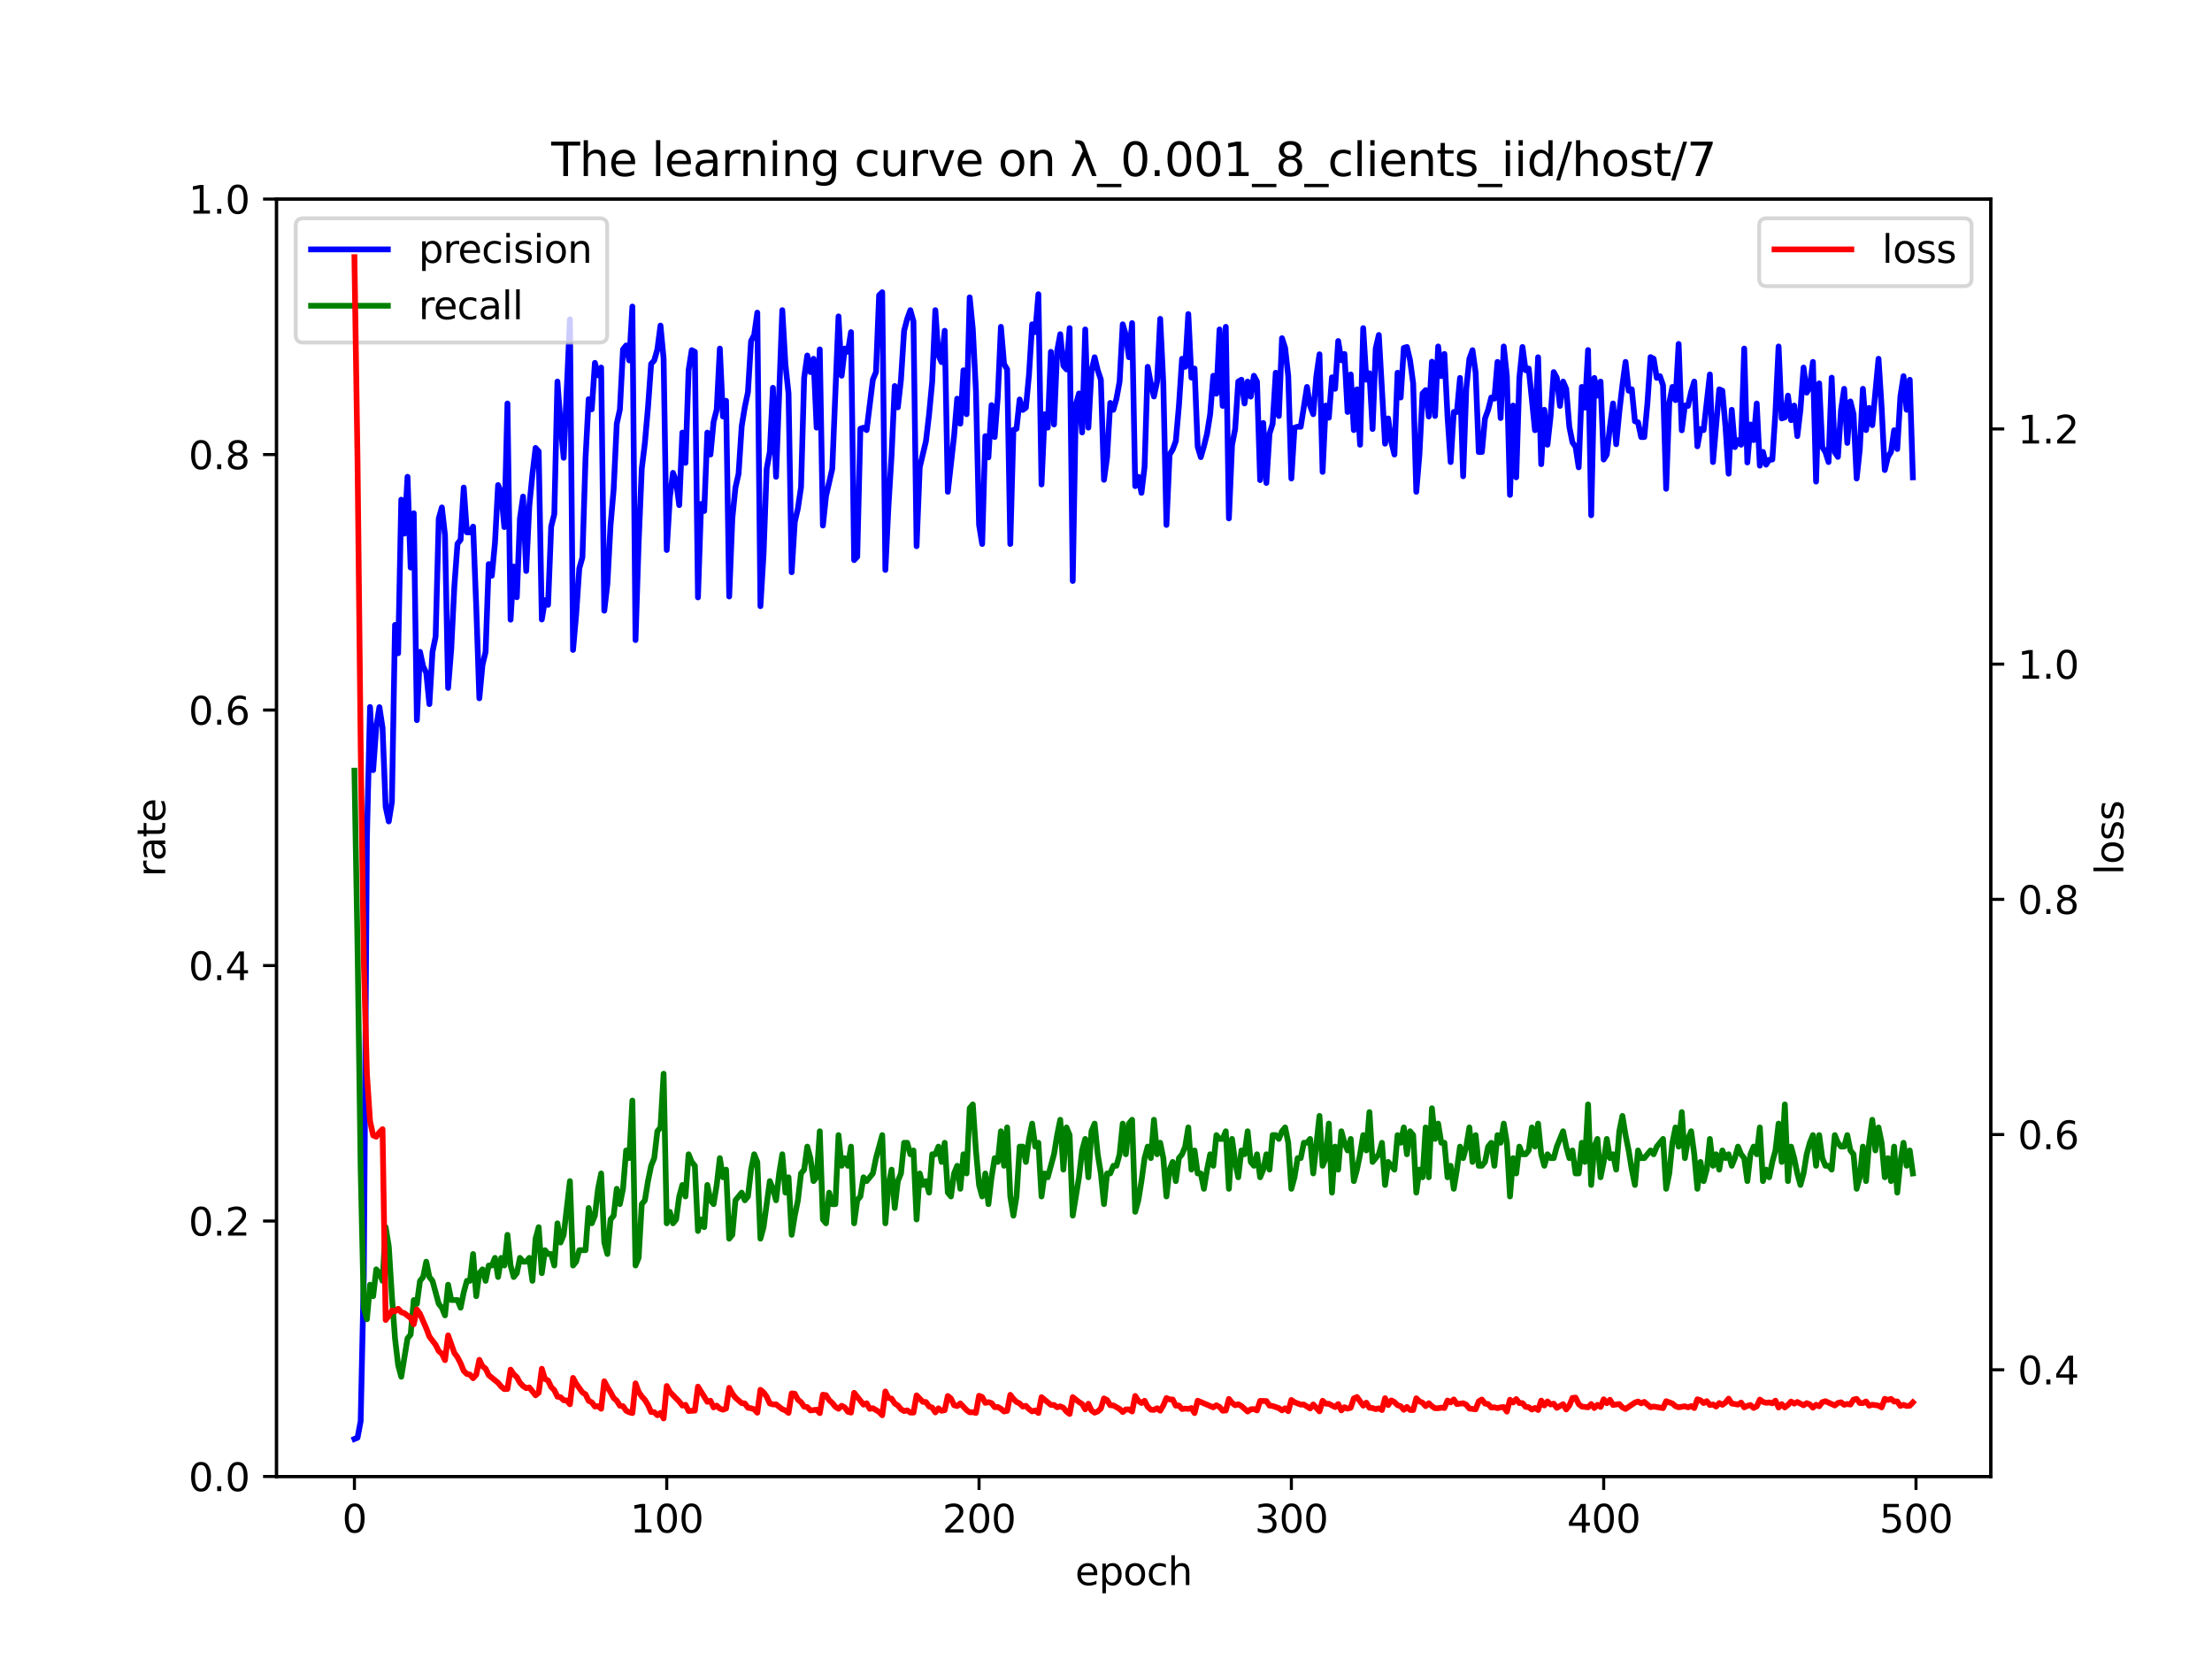 <?xml version="1.0" encoding="utf-8" standalone="no"?>
<!DOCTYPE svg PUBLIC "-//W3C//DTD SVG 1.1//EN"
  "http://www.w3.org/Graphics/SVG/1.1/DTD/svg11.dtd">
<svg xmlns:xlink="http://www.w3.org/1999/xlink" width="576pt" height="432pt" viewBox="0 0 576 432" xmlns="http://www.w3.org/2000/svg" version="1.1">
 <defs>
  <style type="text/css">*{stroke-linejoin: round; stroke-linecap: butt}</style>
 </defs>
 <g id="figure_1">
  <g id="patch_1">
   <path d="M 0 432 
L 576 432 
L 576 0 
L 0 0 
z
" style="fill: #ffffff"/>
  </g>
  <g id="axes_1">
   <g id="patch_2">
    <path d="M 72 384.48 
L 518.4 384.48 
L 518.4 51.84 
L 72 51.84 
z
" style="fill: #ffffff"/>
   </g>
   <g id="matplotlib.axis_1">
    <g id="xtick_1">
     <g id="line2d_1">
      <defs>
       <path id="m062a51daa0" d="M 0 0 
L 0 3.5 
" style="stroke: #000000; stroke-width: 0.8"/>
      </defs>
      <g>
       <use xlink:href="#m062a51daa0" x="92.291" y="384.48" style="stroke: #000000; stroke-width: 0.8"/>
      </g>
     </g>
     <g id="text_1">
      <!-- 0 -->
      <g transform="translate(89.11 399.078) scale(0.1 -0.1)">
       <defs>
        <path id="DejaVuSans-30" d="M 2034 4250 
Q 1547 4250 1301 3770 
Q 1056 3291 1056 2328 
Q 1056 1369 1301 889 
Q 1547 409 2034 409 
Q 2525 409 2770 889 
Q 3016 1369 3016 2328 
Q 3016 3291 2770 3770 
Q 2525 4250 2034 4250 
z
M 2034 4750 
Q 2819 4750 3233 4129 
Q 3647 3509 3647 2328 
Q 3647 1150 3233 529 
Q 2819 -91 2034 -91 
Q 1250 -91 836 529 
Q 422 1150 422 2328 
Q 422 3509 836 4129 
Q 1250 4750 2034 4750 
z
" transform="scale(0.016)"/>
       </defs>
       <use xlink:href="#DejaVuSans-30"/>
      </g>
     </g>
    </g>
    <g id="xtick_2">
     <g id="line2d_2">
      <g>
       <use xlink:href="#m062a51daa0" x="173.617" y="384.48" style="stroke: #000000; stroke-width: 0.8"/>
      </g>
     </g>
     <g id="text_2">
      <!-- 100 -->
      <g transform="translate(164.073 399.078) scale(0.1 -0.1)">
       <defs>
        <path id="DejaVuSans-31" d="M 794 531 
L 1825 531 
L 1825 4091 
L 703 3866 
L 703 4441 
L 1819 4666 
L 2450 4666 
L 2450 531 
L 3481 531 
L 3481 0 
L 794 0 
L 794 531 
z
" transform="scale(0.016)"/>
       </defs>
       <use xlink:href="#DejaVuSans-31"/>
       <use xlink:href="#DejaVuSans-30" x="63.623"/>
       <use xlink:href="#DejaVuSans-30" x="127.246"/>
      </g>
     </g>
    </g>
    <g id="xtick_3">
     <g id="line2d_3">
      <g>
       <use xlink:href="#m062a51daa0" x="254.943" y="384.48" style="stroke: #000000; stroke-width: 0.8"/>
      </g>
     </g>
     <g id="text_3">
      <!-- 200 -->
      <g transform="translate(245.4 399.078) scale(0.1 -0.1)">
       <defs>
        <path id="DejaVuSans-32" d="M 1228 531 
L 3431 531 
L 3431 0 
L 469 0 
L 469 531 
Q 828 903 1448 1529 
Q 2069 2156 2228 2338 
Q 2531 2678 2651 2914 
Q 2772 3150 2772 3378 
Q 2772 3750 2511 3984 
Q 2250 4219 1831 4219 
Q 1534 4219 1204 4116 
Q 875 4013 500 3803 
L 500 4441 
Q 881 4594 1212 4672 
Q 1544 4750 1819 4750 
Q 2544 4750 2975 4387 
Q 3406 4025 3406 3419 
Q 3406 3131 3298 2873 
Q 3191 2616 2906 2266 
Q 2828 2175 2409 1742 
Q 1991 1309 1228 531 
z
" transform="scale(0.016)"/>
       </defs>
       <use xlink:href="#DejaVuSans-32"/>
       <use xlink:href="#DejaVuSans-30" x="63.623"/>
       <use xlink:href="#DejaVuSans-30" x="127.246"/>
      </g>
     </g>
    </g>
    <g id="xtick_4">
     <g id="line2d_4">
      <g>
       <use xlink:href="#m062a51daa0" x="336.27" y="384.48" style="stroke: #000000; stroke-width: 0.8"/>
      </g>
     </g>
     <g id="text_4">
      <!-- 300 -->
      <g transform="translate(326.726 399.078) scale(0.1 -0.1)">
       <defs>
        <path id="DejaVuSans-33" d="M 2597 2516 
Q 3050 2419 3304 2112 
Q 3559 1806 3559 1356 
Q 3559 666 3084 287 
Q 2609 -91 1734 -91 
Q 1441 -91 1130 -33 
Q 819 25 488 141 
L 488 750 
Q 750 597 1062 519 
Q 1375 441 1716 441 
Q 2309 441 2620 675 
Q 2931 909 2931 1356 
Q 2931 1769 2642 2001 
Q 2353 2234 1838 2234 
L 1294 2234 
L 1294 2753 
L 1863 2753 
Q 2328 2753 2575 2939 
Q 2822 3125 2822 3475 
Q 2822 3834 2567 4026 
Q 2313 4219 1838 4219 
Q 1578 4219 1281 4162 
Q 984 4106 628 3988 
L 628 4550 
Q 988 4650 1302 4700 
Q 1616 4750 1894 4750 
Q 2613 4750 3031 4423 
Q 3450 4097 3450 3541 
Q 3450 3153 3228 2886 
Q 3006 2619 2597 2516 
z
" transform="scale(0.016)"/>
       </defs>
       <use xlink:href="#DejaVuSans-33"/>
       <use xlink:href="#DejaVuSans-30" x="63.623"/>
       <use xlink:href="#DejaVuSans-30" x="127.246"/>
      </g>
     </g>
    </g>
    <g id="xtick_5">
     <g id="line2d_5">
      <g>
       <use xlink:href="#m062a51daa0" x="417.596" y="384.48" style="stroke: #000000; stroke-width: 0.8"/>
      </g>
     </g>
     <g id="text_5">
      <!-- 400 -->
      <g transform="translate(408.052 399.078) scale(0.1 -0.1)">
       <defs>
        <path id="DejaVuSans-34" d="M 2419 4116 
L 825 1625 
L 2419 1625 
L 2419 4116 
z
M 2253 4666 
L 3047 4666 
L 3047 1625 
L 3713 1625 
L 3713 1100 
L 3047 1100 
L 3047 0 
L 2419 0 
L 2419 1100 
L 313 1100 
L 313 1709 
L 2253 4666 
z
" transform="scale(0.016)"/>
       </defs>
       <use xlink:href="#DejaVuSans-34"/>
       <use xlink:href="#DejaVuSans-30" x="63.623"/>
       <use xlink:href="#DejaVuSans-30" x="127.246"/>
      </g>
     </g>
    </g>
    <g id="xtick_6">
     <g id="line2d_6">
      <g>
       <use xlink:href="#m062a51daa0" x="498.922" y="384.48" style="stroke: #000000; stroke-width: 0.8"/>
      </g>
     </g>
     <g id="text_6">
      <!-- 500 -->
      <g transform="translate(489.379 399.078) scale(0.1 -0.1)">
       <defs>
        <path id="DejaVuSans-35" d="M 691 4666 
L 3169 4666 
L 3169 4134 
L 1269 4134 
L 1269 2991 
Q 1406 3038 1543 3061 
Q 1681 3084 1819 3084 
Q 2600 3084 3056 2656 
Q 3513 2228 3513 1497 
Q 3513 744 3044 326 
Q 2575 -91 1722 -91 
Q 1428 -91 1123 -41 
Q 819 9 494 109 
L 494 744 
Q 775 591 1075 516 
Q 1375 441 1709 441 
Q 2250 441 2565 725 
Q 2881 1009 2881 1497 
Q 2881 1984 2565 2268 
Q 2250 2553 1709 2553 
Q 1456 2553 1204 2497 
Q 953 2441 691 2322 
L 691 4666 
z
" transform="scale(0.016)"/>
       </defs>
       <use xlink:href="#DejaVuSans-35"/>
       <use xlink:href="#DejaVuSans-30" x="63.623"/>
       <use xlink:href="#DejaVuSans-30" x="127.246"/>
      </g>
     </g>
    </g>
    <g id="text_7">
     <!-- epoch -->
     <g transform="translate(279.972 412.757) scale(0.1 -0.1)">
      <defs>
       <path id="DejaVuSans-65" d="M 3597 1894 
L 3597 1613 
L 953 1613 
Q 991 1019 1311 708 
Q 1631 397 2203 397 
Q 2534 397 2845 478 
Q 3156 559 3463 722 
L 3463 178 
Q 3153 47 2828 -22 
Q 2503 -91 2169 -91 
Q 1331 -91 842 396 
Q 353 884 353 1716 
Q 353 2575 817 3079 
Q 1281 3584 2069 3584 
Q 2775 3584 3186 3129 
Q 3597 2675 3597 1894 
z
M 3022 2063 
Q 3016 2534 2758 2815 
Q 2500 3097 2075 3097 
Q 1594 3097 1305 2825 
Q 1016 2553 972 2059 
L 3022 2063 
z
" transform="scale(0.016)"/>
       <path id="DejaVuSans-70" d="M 1159 525 
L 1159 -1331 
L 581 -1331 
L 581 3500 
L 1159 3500 
L 1159 2969 
Q 1341 3281 1617 3432 
Q 1894 3584 2278 3584 
Q 2916 3584 3314 3078 
Q 3713 2572 3713 1747 
Q 3713 922 3314 415 
Q 2916 -91 2278 -91 
Q 1894 -91 1617 61 
Q 1341 213 1159 525 
z
M 3116 1747 
Q 3116 2381 2855 2742 
Q 2594 3103 2138 3103 
Q 1681 3103 1420 2742 
Q 1159 2381 1159 1747 
Q 1159 1113 1420 752 
Q 1681 391 2138 391 
Q 2594 391 2855 752 
Q 3116 1113 3116 1747 
z
" transform="scale(0.016)"/>
       <path id="DejaVuSans-6f" d="M 1959 3097 
Q 1497 3097 1228 2736 
Q 959 2375 959 1747 
Q 959 1119 1226 758 
Q 1494 397 1959 397 
Q 2419 397 2687 759 
Q 2956 1122 2956 1747 
Q 2956 2369 2687 2733 
Q 2419 3097 1959 3097 
z
M 1959 3584 
Q 2709 3584 3137 3096 
Q 3566 2609 3566 1747 
Q 3566 888 3137 398 
Q 2709 -91 1959 -91 
Q 1206 -91 779 398 
Q 353 888 353 1747 
Q 353 2609 779 3096 
Q 1206 3584 1959 3584 
z
" transform="scale(0.016)"/>
       <path id="DejaVuSans-63" d="M 3122 3366 
L 3122 2828 
Q 2878 2963 2633 3030 
Q 2388 3097 2138 3097 
Q 1578 3097 1268 2742 
Q 959 2388 959 1747 
Q 959 1106 1268 751 
Q 1578 397 2138 397 
Q 2388 397 2633 464 
Q 2878 531 3122 666 
L 3122 134 
Q 2881 22 2623 -34 
Q 2366 -91 2075 -91 
Q 1284 -91 818 406 
Q 353 903 353 1747 
Q 353 2603 823 3093 
Q 1294 3584 2113 3584 
Q 2378 3584 2631 3529 
Q 2884 3475 3122 3366 
z
" transform="scale(0.016)"/>
       <path id="DejaVuSans-68" d="M 3513 2113 
L 3513 0 
L 2938 0 
L 2938 2094 
Q 2938 2591 2744 2837 
Q 2550 3084 2163 3084 
Q 1697 3084 1428 2787 
Q 1159 2491 1159 1978 
L 1159 0 
L 581 0 
L 581 4863 
L 1159 4863 
L 1159 2956 
Q 1366 3272 1645 3428 
Q 1925 3584 2291 3584 
Q 2894 3584 3203 3211 
Q 3513 2838 3513 2113 
z
" transform="scale(0.016)"/>
      </defs>
      <use xlink:href="#DejaVuSans-65"/>
      <use xlink:href="#DejaVuSans-70" x="61.523"/>
      <use xlink:href="#DejaVuSans-6f" x="125"/>
      <use xlink:href="#DejaVuSans-63" x="186.182"/>
      <use xlink:href="#DejaVuSans-68" x="241.162"/>
     </g>
    </g>
   </g>
   <g id="matplotlib.axis_2">
    <g id="ytick_1">
     <g id="line2d_7">
      <defs>
       <path id="m44ade15be4" d="M 0 0 
L -3.5 0 
" style="stroke: #000000; stroke-width: 0.8"/>
      </defs>
      <g>
       <use xlink:href="#m44ade15be4" x="72" y="384.48" style="stroke: #000000; stroke-width: 0.8"/>
      </g>
     </g>
     <g id="text_8">
      <!-- 0.0 -->
      <g transform="translate(49.097 388.279) scale(0.1 -0.1)">
       <defs>
        <path id="DejaVuSans-2e" d="M 684 794 
L 1344 794 
L 1344 0 
L 684 0 
L 684 794 
z
" transform="scale(0.016)"/>
       </defs>
       <use xlink:href="#DejaVuSans-30"/>
       <use xlink:href="#DejaVuSans-2e" x="63.623"/>
       <use xlink:href="#DejaVuSans-30" x="95.41"/>
      </g>
     </g>
    </g>
    <g id="ytick_2">
     <g id="line2d_8">
      <g>
       <use xlink:href="#m44ade15be4" x="72" y="317.952" style="stroke: #000000; stroke-width: 0.8"/>
      </g>
     </g>
     <g id="text_9">
      <!-- 0.2 -->
      <g transform="translate(49.097 321.751) scale(0.1 -0.1)">
       <use xlink:href="#DejaVuSans-30"/>
       <use xlink:href="#DejaVuSans-2e" x="63.623"/>
       <use xlink:href="#DejaVuSans-32" x="95.41"/>
      </g>
     </g>
    </g>
    <g id="ytick_3">
     <g id="line2d_9">
      <g>
       <use xlink:href="#m44ade15be4" x="72" y="251.424" style="stroke: #000000; stroke-width: 0.8"/>
      </g>
     </g>
     <g id="text_10">
      <!-- 0.4 -->
      <g transform="translate(49.097 255.223) scale(0.1 -0.1)">
       <use xlink:href="#DejaVuSans-30"/>
       <use xlink:href="#DejaVuSans-2e" x="63.623"/>
       <use xlink:href="#DejaVuSans-34" x="95.41"/>
      </g>
     </g>
    </g>
    <g id="ytick_4">
     <g id="line2d_10">
      <g>
       <use xlink:href="#m44ade15be4" x="72" y="184.896" style="stroke: #000000; stroke-width: 0.8"/>
      </g>
     </g>
     <g id="text_11">
      <!-- 0.6 -->
      <g transform="translate(49.097 188.695) scale(0.1 -0.1)">
       <defs>
        <path id="DejaVuSans-36" d="M 2113 2584 
Q 1688 2584 1439 2293 
Q 1191 2003 1191 1497 
Q 1191 994 1439 701 
Q 1688 409 2113 409 
Q 2538 409 2786 701 
Q 3034 994 3034 1497 
Q 3034 2003 2786 2293 
Q 2538 2584 2113 2584 
z
M 3366 4563 
L 3366 3988 
Q 3128 4100 2886 4159 
Q 2644 4219 2406 4219 
Q 1781 4219 1451 3797 
Q 1122 3375 1075 2522 
Q 1259 2794 1537 2939 
Q 1816 3084 2150 3084 
Q 2853 3084 3261 2657 
Q 3669 2231 3669 1497 
Q 3669 778 3244 343 
Q 2819 -91 2113 -91 
Q 1303 -91 875 529 
Q 447 1150 447 2328 
Q 447 3434 972 4092 
Q 1497 4750 2381 4750 
Q 2619 4750 2861 4703 
Q 3103 4656 3366 4563 
z
" transform="scale(0.016)"/>
       </defs>
       <use xlink:href="#DejaVuSans-30"/>
       <use xlink:href="#DejaVuSans-2e" x="63.623"/>
       <use xlink:href="#DejaVuSans-36" x="95.41"/>
      </g>
     </g>
    </g>
    <g id="ytick_5">
     <g id="line2d_11">
      <g>
       <use xlink:href="#m44ade15be4" x="72" y="118.368" style="stroke: #000000; stroke-width: 0.8"/>
      </g>
     </g>
     <g id="text_12">
      <!-- 0.8 -->
      <g transform="translate(49.097 122.167) scale(0.1 -0.1)">
       <defs>
        <path id="DejaVuSans-38" d="M 2034 2216 
Q 1584 2216 1326 1975 
Q 1069 1734 1069 1313 
Q 1069 891 1326 650 
Q 1584 409 2034 409 
Q 2484 409 2743 651 
Q 3003 894 3003 1313 
Q 3003 1734 2745 1975 
Q 2488 2216 2034 2216 
z
M 1403 2484 
Q 997 2584 770 2862 
Q 544 3141 544 3541 
Q 544 4100 942 4425 
Q 1341 4750 2034 4750 
Q 2731 4750 3128 4425 
Q 3525 4100 3525 3541 
Q 3525 3141 3298 2862 
Q 3072 2584 2669 2484 
Q 3125 2378 3379 2068 
Q 3634 1759 3634 1313 
Q 3634 634 3220 271 
Q 2806 -91 2034 -91 
Q 1263 -91 848 271 
Q 434 634 434 1313 
Q 434 1759 690 2068 
Q 947 2378 1403 2484 
z
M 1172 3481 
Q 1172 3119 1398 2916 
Q 1625 2713 2034 2713 
Q 2441 2713 2670 2916 
Q 2900 3119 2900 3481 
Q 2900 3844 2670 4047 
Q 2441 4250 2034 4250 
Q 1625 4250 1398 4047 
Q 1172 3844 1172 3481 
z
" transform="scale(0.016)"/>
       </defs>
       <use xlink:href="#DejaVuSans-30"/>
       <use xlink:href="#DejaVuSans-2e" x="63.623"/>
       <use xlink:href="#DejaVuSans-38" x="95.41"/>
      </g>
     </g>
    </g>
    <g id="ytick_6">
     <g id="line2d_12">
      <g>
       <use xlink:href="#m44ade15be4" x="72" y="51.84" style="stroke: #000000; stroke-width: 0.8"/>
      </g>
     </g>
     <g id="text_13">
      <!-- 1.0 -->
      <g transform="translate(49.097 55.639) scale(0.1 -0.1)">
       <use xlink:href="#DejaVuSans-31"/>
       <use xlink:href="#DejaVuSans-2e" x="63.623"/>
       <use xlink:href="#DejaVuSans-30" x="95.41"/>
      </g>
     </g>
    </g>
    <g id="text_14">
     <!-- rate -->
     <g transform="translate(43.017 228.316) rotate(-90) scale(0.1 -0.1)">
      <defs>
       <path id="DejaVuSans-72" d="M 2631 2963 
Q 2534 3019 2420 3045 
Q 2306 3072 2169 3072 
Q 1681 3072 1420 2755 
Q 1159 2438 1159 1844 
L 1159 0 
L 581 0 
L 581 3500 
L 1159 3500 
L 1159 2956 
Q 1341 3275 1631 3429 
Q 1922 3584 2338 3584 
Q 2397 3584 2469 3576 
Q 2541 3569 2628 3553 
L 2631 2963 
z
" transform="scale(0.016)"/>
       <path id="DejaVuSans-61" d="M 2194 1759 
Q 1497 1759 1228 1600 
Q 959 1441 959 1056 
Q 959 750 1161 570 
Q 1363 391 1709 391 
Q 2188 391 2477 730 
Q 2766 1069 2766 1631 
L 2766 1759 
L 2194 1759 
z
M 3341 1997 
L 3341 0 
L 2766 0 
L 2766 531 
Q 2569 213 2275 61 
Q 1981 -91 1556 -91 
Q 1019 -91 701 211 
Q 384 513 384 1019 
Q 384 1609 779 1909 
Q 1175 2209 1959 2209 
L 2766 2209 
L 2766 2266 
Q 2766 2663 2505 2880 
Q 2244 3097 1772 3097 
Q 1472 3097 1187 3025 
Q 903 2953 641 2809 
L 641 3341 
Q 956 3463 1253 3523 
Q 1550 3584 1831 3584 
Q 2591 3584 2966 3190 
Q 3341 2797 3341 1997 
z
" transform="scale(0.016)"/>
       <path id="DejaVuSans-74" d="M 1172 4494 
L 1172 3500 
L 2356 3500 
L 2356 3053 
L 1172 3053 
L 1172 1153 
Q 1172 725 1289 603 
Q 1406 481 1766 481 
L 2356 481 
L 2356 0 
L 1766 0 
Q 1100 0 847 248 
Q 594 497 594 1153 
L 594 3053 
L 172 3053 
L 172 3500 
L 594 3500 
L 594 4494 
L 1172 4494 
z
" transform="scale(0.016)"/>
      </defs>
      <use xlink:href="#DejaVuSans-72"/>
      <use xlink:href="#DejaVuSans-61" x="41.113"/>
      <use xlink:href="#DejaVuSans-74" x="102.393"/>
      <use xlink:href="#DejaVuSans-65" x="141.602"/>
     </g>
    </g>
   </g>
   <g id="line2d_13">
    <path d="M 92.291 374.711 
L 93.104 374.369 
L 93.917 370.057 
L 94.731 332.394 
L 95.544 218.16 
L 96.357 184.094 
L 97.17 200.55 
L 97.984 189.235 
L 98.797 184.14 
L 99.61 189.484 
L 100.424 210.112 
L 101.237 213.895 
L 102.05 208.816 
L 102.863 162.72 
L 103.677 170.112 
L 104.49 130.108 
L 105.303 138.96 
L 106.116 124.153 
L 106.93 147.794 
L 107.743 133.637 
L 108.556 187.522 
L 109.369 169.738 
L 110.183 173.538 
L 110.996 175.178 
L 111.809 183.349 
L 112.622 169.738 
L 113.436 165.758 
L 114.249 135 
L 115.062 132.132 
L 115.876 139.377 
L 116.689 179.147 
L 117.502 168.967 
L 118.315 152.64 
L 119.129 141.6 
L 119.942 140.544 
L 120.755 126.952 
L 121.568 138.616 
L 122.382 138.616 
L 123.195 137.132 
L 124.008 157.899 
L 124.821 181.837 
L 125.635 173.156 
L 126.448 169.738 
L 127.261 146.88 
L 128.074 149.926 
L 128.888 141.397 
L 129.701 126.312 
L 130.514 128.257 
L 131.328 137.248 
L 132.141 105.062 
L 132.954 161.368 
L 133.767 147.531 
L 134.581 155.52 
L 135.394 135 
L 136.207 129.304 
L 137.02 148.685 
L 137.834 131.674 
L 138.647 123.486 
L 139.46 116.64 
L 140.273 117.547 
L 141.087 161.316 
L 141.9 156.273 
L 142.713 157.502 
L 143.526 137.132 
L 144.34 133.861 
L 145.153 99.36 
L 145.966 110.277 
L 146.78 119.21 
L 148.406 83.147 
L 149.219 169.242 
L 150.033 160.048 
L 150.846 148.025 
L 151.659 145.141 
L 152.472 119.267 
L 153.286 103.94 
L 154.099 106.578 
L 154.912 94.486 
L 155.725 97.721 
L 156.539 95.705 
L 157.352 159.024 
L 158.165 152.033 
L 158.978 136.848 
L 159.792 127.44 
L 160.605 110.326 
L 161.418 106.628 
L 162.232 90.974 
L 163.045 89.955 
L 163.858 93.858 
L 164.671 79.819 
L 165.485 166.68 
L 166.298 141.397 
L 167.111 122.064 
L 167.924 115.378 
L 168.738 106.075 
L 169.551 94.761 
L 170.364 93.858 
L 171.177 90.974 
L 171.991 84.775 
L 172.804 93.42 
L 173.617 143.225 
L 174.43 129.456 
L 175.244 123.12 
L 176.057 125.33 
L 176.87 131.535 
L 177.684 112.645 
L 178.497 120.537 
L 179.31 96.421 
L 180.123 91.185 
L 180.937 91.612 
L 181.75 155.566 
L 182.563 131.22 
L 183.376 133.066 
L 184.19 112.645 
L 185.003 118.368 
L 185.816 109.859 
L 186.629 106.671 
L 187.443 90.766 
L 188.256 108.46 
L 189.069 104.362 
L 189.882 155.328 
L 190.696 135 
L 191.509 126.952 
L 192.322 123.375 
L 193.136 110.976 
L 193.949 105.991 
L 194.762 102.123 
L 195.575 88.8 
L 196.389 87.227 
L 197.202 81.408 
L 198.015 157.846 
L 198.828 144.24 
L 199.642 122.064 
L 200.455 117.675 
L 201.268 100.98 
L 202.081 124.153 
L 203.708 80.765 
L 204.521 94.888 
L 205.334 102.459 
L 206.148 149.016 
L 206.961 135.914 
L 207.774 132.374 
L 208.588 126.847 
L 209.401 98.338 
L 210.214 92.571 
L 211.027 96.885 
L 211.841 93.42 
L 212.654 111.365 
L 213.467 90.974 
L 214.28 136.848 
L 215.094 129.198 
L 216.72 122.064 
L 218.347 82.389 
L 219.16 97.843 
L 219.973 90.766 
L 220.786 91.612 
L 221.6 86.49 
L 222.413 145.847 
L 223.226 144.979 
L 224.039 111.64 
L 224.853 111.365 
L 225.666 111.998 
L 227.293 98.843 
L 228.106 96.885 
L 228.919 76.877 
L 229.732 76.095 
L 230.546 148.413 
L 231.359 131.674 
L 232.172 118.368 
L 232.985 100.519 
L 233.799 106.075 
L 234.612 98.843 
L 235.425 86.133 
L 236.238 83.025 
L 237.052 80.765 
L 237.865 83.689 
L 238.678 142.231 
L 239.491 121.694 
L 241.118 114.867 
L 241.931 107.903 
L 242.745 99.36 
L 243.558 80.765 
L 244.371 92.571 
L 245.184 94.305 
L 245.998 86.133 
L 246.811 128.07 
L 248.437 113.567 
L 249.251 103.815 
L 250.064 110.326 
L 250.877 96.421 
L 251.69 107.864 
L 252.504 77.428 
L 253.317 85.72 
L 254.13 101.736 
L 254.943 136.631 
L 255.757 141.653 
L 256.57 113.567 
L 257.383 119.116 
L 258.197 105.492 
L 259.01 113.802 
L 259.823 103.279 
L 260.636 85.104 
L 261.45 94.761 
L 262.263 96.192 
L 263.076 141.653 
L 263.889 111.956 
L 264.703 111.64 
L 265.516 104.019 
L 266.329 106.742 
L 267.142 106.149 
L 267.956 97.496 
L 268.769 84.452 
L 269.582 86.49 
L 270.395 76.611 
L 271.209 126.153 
L 272.022 107.864 
L 272.835 111.365 
L 273.649 91.612 
L 274.462 110.541 
L 275.275 91.362 
L 276.088 87.023 
L 276.902 95.228 
L 277.715 96.192 
L 278.528 85.44 
L 279.341 151.289 
L 280.155 105.368 
L 280.968 102.459 
L 281.781 112.611 
L 282.594 85.783 
L 283.408 111.365 
L 284.221 96.618 
L 285.034 93.024 
L 285.847 96.421 
L 286.661 98.843 
L 287.474 124.948 
L 288.287 119.04 
L 289.101 104.921 
L 289.914 106.708 
L 290.727 103.815 
L 291.54 99.36 
L 292.354 84.452 
L 293.167 87.227 
L 293.98 93.024 
L 294.793 84.135 
L 295.607 126.591 
L 296.42 124.153 
L 297.233 128.347 
L 298.046 121.536 
L 298.86 95.52 
L 299.673 99.85 
L 300.486 103.248 
L 301.299 99.36 
L 302.113 83.025 
L 302.926 99.85 
L 303.739 136.697 
L 304.553 118.368 
L 305.366 117.064 
L 306.179 114.867 
L 306.992 105.6 
L 307.806 93.42 
L 308.619 95.52 
L 309.432 81.778 
L 310.245 98.338 
L 311.059 95.966 
L 311.872 116.331 
L 312.685 119.04 
L 313.498 116.222 
L 314.312 112.937 
L 315.125 107.829 
L 315.938 97.843 
L 316.751 102.528 
L 317.565 85.783 
L 318.378 105.696 
L 319.191 85.104 
L 320.005 135 
L 320.818 115.927 
L 321.631 111.715 
L 322.444 99.36 
L 323.258 98.88 
L 324.071 105.062 
L 324.884 99.36 
L 325.697 103.279 
L 326.511 97.843 
L 327.324 99.36 
L 328.137 125.021 
L 328.95 110.138 
L 329.764 125.76 
L 330.577 112.937 
L 331.39 110.36 
L 332.203 97.053 
L 333.017 108.326 
L 333.83 88.068 
L 334.643 90.594 
L 335.457 97.949 
L 336.27 124.605 
L 337.083 111.365 
L 337.896 111.122 
L 338.71 111.122 
L 340.336 100.758 
L 341.149 105.696 
L 341.963 107.864 
L 342.776 97.949 
L 343.589 92.254 
L 344.402 122.889 
L 345.216 105.6 
L 346.029 108.778 
L 346.842 98.255 
L 347.655 101.242 
L 348.469 88.8 
L 349.282 93.824 
L 350.095 92.16 
L 350.909 107.28 
L 351.722 97.496 
L 352.535 111.998 
L 353.348 101.382 
L 354.162 115.809 
L 354.975 85.44 
L 355.788 98.88 
L 356.601 97.2 
L 357.415 111.715 
L 358.228 90.766 
L 359.041 87.227 
L 360.668 115.537 
L 361.481 108.96 
L 362.294 115.042 
L 363.107 118.368 
L 363.921 97.053 
L 364.734 103.512 
L 365.547 90.594 
L 366.361 90.356 
L 367.174 93.824 
L 367.987 99.817 
L 368.8 128.07 
L 369.614 118.368 
L 370.427 102.459 
L 371.24 101.581 
L 372.053 108.46 
L 372.867 94.176 
L 373.68 108.326 
L 374.493 90.222 
L 375.306 97.949 
L 376.12 92.16 
L 376.933 108.46 
L 377.746 120.325 
L 378.559 107.28 
L 379.373 107.28 
L 380.186 98.41 
L 380.999 124.017 
L 381.812 101.242 
L 382.626 93.42 
L 383.439 91.185 
L 384.252 97.053 
L 385.066 117.709 
L 385.879 117.709 
L 386.692 108.96 
L 387.505 106.742 
L 388.319 103.512 
L 389.132 103.815 
L 389.945 94.235 
L 390.758 108.864 
L 391.572 90.222 
L 392.385 97.949 
L 393.198 128.872 
L 394.011 105.6 
L 394.825 124.296 
L 395.638 98.41 
L 396.451 90.356 
L 397.264 96.421 
L 398.078 95.966 
L 399.704 112.032 
L 400.518 93.024 
L 401.331 120.878 
L 402.144 106.708 
L 402.957 115.809 
L 403.771 108.389 
L 404.584 96.885 
L 405.397 98.41 
L 406.21 105.696 
L 407.024 99.36 
L 407.837 101.242 
L 408.65 111.122 
L 409.463 115.2 
L 410.277 116.331 
L 411.09 121.694 
L 411.903 100.758 
L 412.716 106.149 
L 413.53 91.152 
L 414.343 134.177 
L 415.156 98.41 
L 415.97 103.015 
L 416.783 99.36 
L 417.596 119.66 
L 418.409 118.368 
L 419.223 111.122 
L 420.036 105.062 
L 420.849 115.68 
L 421.662 107.28 
L 422.476 100.224 
L 423.289 94.235 
L 424.102 101.736 
L 424.915 101.382 
L 425.729 109.69 
L 426.542 109.971 
L 427.355 113.802 
L 428.168 113.802 
L 428.982 105.062 
L 429.795 92.991 
L 430.608 93.42 
L 431.422 98.41 
L 432.235 97.949 
L 433.048 100.283 
L 433.861 127.284 
L 434.675 104.921 
L 435.488 100.758 
L 436.301 104.2 
L 437.114 89.562 
L 437.928 112.059 
L 438.741 105.6 
L 439.554 105.696 
L 440.367 102.05 
L 441.181 99.36 
L 441.994 116.222 
L 442.807 111.715 
L 443.62 111.998 
L 445.247 97.496 
L 446.06 120.325 
L 447.687 101.382 
L 448.5 101.736 
L 449.313 111.122 
L 450.127 123.342 
L 450.94 106.708 
L 451.753 116.43 
L 452.566 114.602 
L 453.38 115.809 
L 454.193 90.766 
L 455.006 120.426 
L 455.819 110.541 
L 456.633 114.602 
L 457.446 105.062 
L 458.259 121.261 
L 459.072 117.675 
L 459.886 121.003 
L 460.699 119.726 
L 461.512 119.66 
L 462.326 107.28 
L 463.139 90.222 
L 463.952 108.96 
L 464.765 108.702 
L 465.579 103.015 
L 466.392 109.412 
L 467.205 105.6 
L 468.018 113.567 
L 468.832 106.671 
L 469.645 95.705 
L 470.458 102.24 
L 471.271 100.758 
L 472.085 94.235 
L 472.898 125.405 
L 473.711 99.817 
L 474.524 116.43 
L 475.338 117.709 
L 476.151 120.325 
L 476.964 98.338 
L 477.778 117.769 
L 478.591 118.978 
L 479.404 106.742 
L 480.217 101.242 
L 481.031 115.344 
L 481.844 104.535 
L 482.657 107.829 
L 483.47 124.605 
L 484.284 116.996 
L 485.097 101.242 
L 485.91 111.998 
L 486.723 106.214 
L 487.537 110.714 
L 489.163 93.42 
L 489.976 106.214 
L 490.79 122.4 
L 491.603 119.008 
L 492.416 117.675 
L 493.23 112.032 
L 494.043 116.922 
L 494.856 103.279 
L 495.669 97.949 
L 496.483 106.708 
L 497.296 98.88 
L 498.109 124.296 
L 498.109 124.296 
" clip-path="url(#pb8f0cf182c)" style="fill: none; stroke: #0000ff; stroke-width: 1.5; stroke-linecap: square"/>
   </g>
   <g id="line2d_14">
    <path d="M 92.291 200.679 
L 93.104 246.629 
L 93.917 304.566 
L 94.731 340.528 
L 95.544 343.524 
L 96.357 334.534 
L 97.17 337.531 
L 97.984 330.538 
L 98.797 331.537 
L 99.61 333.535 
L 100.424 319.55 
L 101.237 324.545 
L 102.05 337.531 
L 102.863 348.519 
L 103.677 355.511 
L 104.49 358.508 
L 106.116 348.519 
L 106.93 347.52 
L 107.743 338.53 
L 108.556 339.529 
L 109.369 333.535 
L 110.183 332.536 
L 110.996 328.541 
L 111.809 332.536 
L 112.622 333.535 
L 114.249 339.529 
L 115.062 340.528 
L 115.876 342.525 
L 116.689 334.534 
L 117.502 338.53 
L 119.129 338.53 
L 119.942 340.528 
L 120.755 336.532 
L 121.568 333.535 
L 122.382 333.535 
L 123.195 326.543 
L 124.008 337.531 
L 124.821 331.537 
L 125.635 330.538 
L 126.448 333.535 
L 127.261 329.539 
L 128.074 329.539 
L 128.888 327.542 
L 129.701 332.536 
L 130.514 327.542 
L 131.328 329.539 
L 132.141 321.548 
L 132.954 329.539 
L 133.767 332.536 
L 134.581 331.537 
L 135.394 327.542 
L 136.207 328.541 
L 137.02 328.541 
L 137.834 327.542 
L 138.647 333.535 
L 139.46 322.547 
L 140.273 319.55 
L 141.087 331.537 
L 141.9 325.544 
L 142.713 326.543 
L 143.526 326.543 
L 144.34 329.539 
L 145.153 318.551 
L 145.966 323.546 
L 146.78 321.548 
L 148.406 307.563 
L 149.219 329.539 
L 150.033 328.541 
L 150.846 325.544 
L 152.472 325.544 
L 153.286 314.556 
L 154.099 318.551 
L 154.912 316.554 
L 155.725 309.561 
L 156.539 305.565 
L 157.352 323.546 
L 158.165 326.543 
L 158.978 317.552 
L 159.792 316.554 
L 160.605 309.561 
L 161.418 313.557 
L 162.232 309.561 
L 163.045 299.572 
L 163.858 301.57 
L 164.671 286.586 
L 165.485 329.539 
L 166.298 327.542 
L 167.111 313.557 
L 167.924 312.558 
L 168.738 307.563 
L 169.551 303.568 
L 170.364 301.57 
L 171.177 294.577 
L 171.991 293.578 
L 172.804 279.594 
L 173.617 318.551 
L 174.43 315.555 
L 175.244 318.551 
L 176.057 317.552 
L 176.87 311.559 
L 177.684 308.562 
L 178.497 311.559 
L 179.31 300.571 
L 180.123 302.569 
L 180.937 303.568 
L 181.75 320.549 
L 182.563 317.552 
L 183.376 319.55 
L 184.19 308.562 
L 185.003 312.558 
L 185.816 313.557 
L 186.629 308.562 
L 187.443 301.57 
L 188.256 306.564 
L 189.069 304.566 
L 189.882 322.547 
L 190.696 321.548 
L 191.509 312.558 
L 193.136 310.56 
L 193.949 312.558 
L 194.762 311.559 
L 195.575 304.566 
L 196.389 300.571 
L 197.202 302.569 
L 198.015 322.547 
L 198.828 319.55 
L 200.455 307.563 
L 201.268 309.561 
L 202.081 312.558 
L 202.895 305.565 
L 203.708 300.571 
L 204.521 310.56 
L 205.334 306.564 
L 206.148 321.548 
L 206.961 316.554 
L 207.774 312.558 
L 208.588 305.565 
L 209.401 304.566 
L 210.214 298.573 
L 211.027 301.57 
L 211.841 307.563 
L 212.654 306.564 
L 213.467 294.577 
L 214.28 317.552 
L 215.094 318.551 
L 215.907 310.56 
L 216.72 313.557 
L 217.533 313.557 
L 218.347 295.576 
L 219.16 303.568 
L 219.973 301.57 
L 220.786 303.568 
L 221.6 298.573 
L 222.413 318.551 
L 223.226 312.558 
L 224.039 311.559 
L 224.853 306.564 
L 225.666 307.563 
L 227.293 305.565 
L 228.106 301.57 
L 229.732 295.576 
L 230.546 318.551 
L 231.359 308.562 
L 232.172 304.566 
L 232.985 314.556 
L 233.799 307.563 
L 234.612 305.565 
L 235.425 297.574 
L 236.238 297.574 
L 237.052 300.571 
L 237.865 299.572 
L 238.678 317.552 
L 239.491 305.565 
L 240.305 308.562 
L 241.118 307.563 
L 241.931 310.56 
L 242.745 300.571 
L 243.558 300.571 
L 244.371 298.573 
L 245.184 302.569 
L 245.998 297.574 
L 246.811 310.56 
L 247.624 311.559 
L 248.437 305.565 
L 249.251 303.568 
L 250.064 309.561 
L 250.877 300.571 
L 251.69 305.565 
L 252.504 288.584 
L 253.317 287.585 
L 254.13 299.572 
L 254.943 308.562 
L 255.757 311.559 
L 256.57 305.565 
L 257.383 313.557 
L 258.197 306.564 
L 259.01 301.57 
L 259.823 302.569 
L 260.636 294.577 
L 261.45 303.568 
L 262.263 293.578 
L 263.076 311.559 
L 263.889 316.554 
L 264.703 311.559 
L 265.516 298.573 
L 266.329 298.573 
L 267.142 302.569 
L 267.956 296.575 
L 268.769 292.579 
L 269.582 298.573 
L 270.395 297.574 
L 271.209 311.559 
L 272.022 305.565 
L 272.835 306.564 
L 274.462 300.571 
L 275.275 295.576 
L 276.088 291.581 
L 276.902 304.566 
L 277.715 293.578 
L 278.528 295.576 
L 279.341 316.554 
L 280.968 306.564 
L 281.781 299.572 
L 282.594 296.575 
L 283.408 306.564 
L 284.221 294.577 
L 285.034 292.579 
L 285.847 300.571 
L 286.661 305.565 
L 287.474 313.557 
L 288.287 305.565 
L 289.101 305.565 
L 289.914 303.568 
L 290.727 303.568 
L 291.54 300.571 
L 292.354 292.579 
L 293.167 300.571 
L 293.98 292.579 
L 294.793 291.581 
L 295.607 315.555 
L 296.42 312.558 
L 297.233 307.563 
L 298.046 301.57 
L 298.86 298.573 
L 299.673 301.57 
L 300.486 291.581 
L 301.299 300.571 
L 302.113 297.574 
L 302.926 301.57 
L 303.739 311.559 
L 304.553 304.566 
L 305.366 302.569 
L 306.179 307.563 
L 306.992 301.57 
L 307.806 300.571 
L 308.619 298.573 
L 309.432 293.578 
L 310.245 304.566 
L 311.059 299.572 
L 311.872 305.565 
L 312.685 305.565 
L 313.498 309.561 
L 314.312 304.566 
L 315.125 300.571 
L 315.938 303.568 
L 316.751 295.576 
L 317.565 296.575 
L 318.378 296.575 
L 319.191 294.577 
L 320.005 309.561 
L 320.818 296.575 
L 321.631 302.569 
L 322.444 306.564 
L 323.258 299.572 
L 324.071 300.571 
L 324.884 294.577 
L 325.697 302.569 
L 326.511 303.568 
L 327.324 300.571 
L 328.137 306.564 
L 328.95 304.566 
L 329.764 300.571 
L 330.577 304.566 
L 331.39 295.576 
L 332.203 295.576 
L 333.017 296.575 
L 333.83 294.577 
L 334.643 293.578 
L 335.457 297.574 
L 336.27 309.561 
L 337.083 306.564 
L 337.896 301.57 
L 338.71 301.57 
L 339.523 297.574 
L 340.336 297.574 
L 341.149 296.575 
L 341.963 305.565 
L 343.589 290.582 
L 344.402 303.568 
L 345.216 301.57 
L 346.029 292.579 
L 346.842 310.56 
L 347.655 298.573 
L 348.469 304.566 
L 349.282 294.577 
L 350.095 297.574 
L 350.909 299.572 
L 351.722 296.575 
L 352.535 307.563 
L 353.348 304.566 
L 354.162 300.571 
L 354.975 295.576 
L 355.788 299.572 
L 356.601 289.583 
L 357.415 302.569 
L 359.041 300.571 
L 359.854 297.574 
L 360.668 308.562 
L 361.481 302.569 
L 363.107 304.566 
L 363.921 295.576 
L 364.734 297.574 
L 365.547 293.578 
L 366.361 300.571 
L 367.174 294.577 
L 367.987 295.576 
L 368.8 310.56 
L 369.614 304.566 
L 370.427 306.564 
L 371.24 293.578 
L 372.053 306.564 
L 372.867 288.584 
L 373.68 296.575 
L 374.493 292.579 
L 375.306 297.574 
L 376.12 297.574 
L 376.933 306.564 
L 377.746 303.568 
L 378.559 309.561 
L 379.373 304.566 
L 380.186 298.573 
L 380.999 301.57 
L 381.812 298.573 
L 382.626 293.578 
L 383.439 302.569 
L 384.252 295.576 
L 385.066 303.568 
L 385.879 303.568 
L 386.692 302.569 
L 387.505 298.573 
L 388.319 297.574 
L 389.132 303.568 
L 389.945 295.576 
L 390.758 297.574 
L 391.572 292.579 
L 392.385 297.574 
L 393.198 311.559 
L 394.011 301.57 
L 394.825 305.565 
L 395.638 298.573 
L 396.451 300.571 
L 397.264 300.571 
L 398.078 299.572 
L 398.891 293.578 
L 399.704 298.573 
L 400.518 292.579 
L 401.331 300.571 
L 402.144 303.568 
L 402.957 300.571 
L 403.771 301.57 
L 404.584 301.57 
L 405.397 298.573 
L 407.024 294.577 
L 407.837 298.573 
L 408.65 301.57 
L 409.463 299.572 
L 410.277 305.565 
L 411.09 305.565 
L 411.903 297.574 
L 412.716 302.569 
L 413.53 287.585 
L 414.343 308.562 
L 415.156 298.573 
L 415.97 296.575 
L 416.783 306.564 
L 417.596 302.569 
L 418.409 296.575 
L 419.223 301.57 
L 420.036 300.571 
L 420.849 304.566 
L 421.662 294.577 
L 422.476 290.582 
L 423.289 295.576 
L 424.102 299.572 
L 424.915 304.566 
L 425.729 308.562 
L 426.542 299.572 
L 427.355 301.57 
L 428.168 301.57 
L 429.795 299.572 
L 430.608 300.571 
L 431.422 298.573 
L 433.048 296.575 
L 433.861 309.561 
L 434.675 305.565 
L 435.488 297.574 
L 436.301 293.578 
L 437.114 298.573 
L 437.928 289.583 
L 438.741 301.57 
L 439.554 296.575 
L 440.367 294.577 
L 441.181 300.571 
L 441.994 309.561 
L 442.807 302.569 
L 443.62 307.563 
L 444.434 304.566 
L 445.247 296.575 
L 446.06 303.568 
L 446.874 300.571 
L 447.687 304.566 
L 448.5 299.572 
L 449.313 301.57 
L 450.127 300.571 
L 450.94 303.568 
L 451.753 301.57 
L 452.566 298.573 
L 453.38 300.571 
L 454.193 301.57 
L 455.006 307.563 
L 455.819 300.571 
L 456.633 298.573 
L 457.446 300.571 
L 458.259 293.578 
L 459.072 307.563 
L 459.886 304.566 
L 460.699 306.564 
L 461.512 302.569 
L 462.326 299.572 
L 463.139 292.579 
L 463.952 302.569 
L 464.765 287.585 
L 465.579 307.563 
L 466.392 298.573 
L 467.205 301.57 
L 468.018 305.565 
L 468.832 308.562 
L 469.645 305.565 
L 470.458 300.571 
L 471.271 297.574 
L 472.085 295.576 
L 472.898 303.568 
L 473.711 295.576 
L 474.524 301.57 
L 475.338 303.568 
L 476.151 303.568 
L 476.964 304.566 
L 477.778 295.576 
L 478.591 297.574 
L 479.404 298.573 
L 480.217 298.573 
L 481.031 295.576 
L 481.844 299.572 
L 482.657 300.571 
L 483.47 309.561 
L 484.284 306.564 
L 485.097 298.573 
L 485.91 307.563 
L 486.723 297.574 
L 487.537 291.581 
L 488.35 299.572 
L 489.163 293.578 
L 489.976 297.574 
L 490.79 306.564 
L 491.603 301.57 
L 492.416 307.563 
L 493.23 298.573 
L 494.043 310.56 
L 494.856 302.569 
L 495.669 297.574 
L 496.483 303.568 
L 497.296 299.572 
L 498.109 305.565 
L 498.109 305.565 
" clip-path="url(#pb8f0cf182c)" style="fill: none; stroke: #008000; stroke-width: 1.5; stroke-linecap: square"/>
   </g>
   <g id="patch_3">
    <path d="M 72 384.48 
L 72 51.84 
" style="fill: none; stroke: #000000; stroke-width: 0.8; stroke-linejoin: miter; stroke-linecap: square"/>
   </g>
   <g id="patch_4">
    <path d="M 518.4 384.48 
L 518.4 51.84 
" style="fill: none; stroke: #000000; stroke-width: 0.8; stroke-linejoin: miter; stroke-linecap: square"/>
   </g>
   <g id="patch_5">
    <path d="M 72 384.48 
L 518.4 384.48 
" style="fill: none; stroke: #000000; stroke-width: 0.8; stroke-linejoin: miter; stroke-linecap: square"/>
   </g>
   <g id="patch_6">
    <path d="M 72 51.84 
L 518.4 51.84 
" style="fill: none; stroke: #000000; stroke-width: 0.8; stroke-linejoin: miter; stroke-linecap: square"/>
   </g>
   <g id="legend_1">
    <g id="patch_7">
     <path d="M 79 89.196 
L 156.108 89.196 
Q 158.108 89.196 158.108 87.196 
L 158.108 58.84 
Q 158.108 56.84 156.108 56.84 
L 79 56.84 
Q 77 56.84 77 58.84 
L 77 87.196 
Q 77 89.196 79 89.196 
z
" style="fill: #ffffff; opacity: 0.8; stroke: #cccccc; stroke-linejoin: miter"/>
    </g>
    <g id="line2d_15">
     <path d="M 81 64.938 
L 91 64.938 
L 101 64.938 
" style="fill: none; stroke: #0000ff; stroke-width: 1.5; stroke-linecap: square"/>
    </g>
    <g id="text_15">
     <!-- precision -->
     <g transform="translate(109 68.438) scale(0.1 -0.1)">
      <defs>
       <path id="DejaVuSans-69" d="M 603 3500 
L 1178 3500 
L 1178 0 
L 603 0 
L 603 3500 
z
M 603 4863 
L 1178 4863 
L 1178 4134 
L 603 4134 
L 603 4863 
z
" transform="scale(0.016)"/>
       <path id="DejaVuSans-73" d="M 2834 3397 
L 2834 2853 
Q 2591 2978 2328 3040 
Q 2066 3103 1784 3103 
Q 1356 3103 1142 2972 
Q 928 2841 928 2578 
Q 928 2378 1081 2264 
Q 1234 2150 1697 2047 
L 1894 2003 
Q 2506 1872 2764 1633 
Q 3022 1394 3022 966 
Q 3022 478 2636 193 
Q 2250 -91 1575 -91 
Q 1294 -91 989 -36 
Q 684 19 347 128 
L 347 722 
Q 666 556 975 473 
Q 1284 391 1588 391 
Q 1994 391 2212 530 
Q 2431 669 2431 922 
Q 2431 1156 2273 1281 
Q 2116 1406 1581 1522 
L 1381 1569 
Q 847 1681 609 1914 
Q 372 2147 372 2553 
Q 372 3047 722 3315 
Q 1072 3584 1716 3584 
Q 2034 3584 2315 3537 
Q 2597 3491 2834 3397 
z
" transform="scale(0.016)"/>
       <path id="DejaVuSans-6e" d="M 3513 2113 
L 3513 0 
L 2938 0 
L 2938 2094 
Q 2938 2591 2744 2837 
Q 2550 3084 2163 3084 
Q 1697 3084 1428 2787 
Q 1159 2491 1159 1978 
L 1159 0 
L 581 0 
L 581 3500 
L 1159 3500 
L 1159 2956 
Q 1366 3272 1645 3428 
Q 1925 3584 2291 3584 
Q 2894 3584 3203 3211 
Q 3513 2838 3513 2113 
z
" transform="scale(0.016)"/>
      </defs>
      <use xlink:href="#DejaVuSans-70"/>
      <use xlink:href="#DejaVuSans-72" x="63.477"/>
      <use xlink:href="#DejaVuSans-65" x="102.34"/>
      <use xlink:href="#DejaVuSans-63" x="163.863"/>
      <use xlink:href="#DejaVuSans-69" x="218.844"/>
      <use xlink:href="#DejaVuSans-73" x="246.627"/>
      <use xlink:href="#DejaVuSans-69" x="298.727"/>
      <use xlink:href="#DejaVuSans-6f" x="326.51"/>
      <use xlink:href="#DejaVuSans-6e" x="387.691"/>
     </g>
    </g>
    <g id="line2d_16">
     <path d="M 81 79.617 
L 91 79.617 
L 101 79.617 
" style="fill: none; stroke: #008000; stroke-width: 1.5; stroke-linecap: square"/>
    </g>
    <g id="text_16">
     <!-- recall -->
     <g transform="translate(109 83.117) scale(0.1 -0.1)">
      <defs>
       <path id="DejaVuSans-6c" d="M 603 4863 
L 1178 4863 
L 1178 0 
L 603 0 
L 603 4863 
z
" transform="scale(0.016)"/>
      </defs>
      <use xlink:href="#DejaVuSans-72"/>
      <use xlink:href="#DejaVuSans-65" x="38.863"/>
      <use xlink:href="#DejaVuSans-63" x="100.387"/>
      <use xlink:href="#DejaVuSans-61" x="155.367"/>
      <use xlink:href="#DejaVuSans-6c" x="216.646"/>
      <use xlink:href="#DejaVuSans-6c" x="244.43"/>
     </g>
    </g>
   </g>
  </g>
  <g id="axes_2">
   <g id="matplotlib.axis_3">
    <g id="ytick_7">
     <g id="line2d_17">
      <defs>
       <path id="maa0823a5c2" d="M 0 0 
L 3.5 0 
" style="stroke: #000000; stroke-width: 0.8"/>
      </defs>
      <g>
       <use xlink:href="#maa0823a5c2" x="518.4" y="356.688" style="stroke: #000000; stroke-width: 0.8"/>
      </g>
     </g>
     <g id="text_17">
      <!-- 0.4 -->
      <g transform="translate(525.4 360.487) scale(0.1 -0.1)">
       <use xlink:href="#DejaVuSans-30"/>
       <use xlink:href="#DejaVuSans-2e" x="63.623"/>
       <use xlink:href="#DejaVuSans-34" x="95.41"/>
      </g>
     </g>
    </g>
    <g id="ytick_8">
     <g id="line2d_18">
      <g>
       <use xlink:href="#maa0823a5c2" x="518.4" y="295.439" style="stroke: #000000; stroke-width: 0.8"/>
      </g>
     </g>
     <g id="text_18">
      <!-- 0.6 -->
      <g transform="translate(525.4 299.238) scale(0.1 -0.1)">
       <use xlink:href="#DejaVuSans-30"/>
       <use xlink:href="#DejaVuSans-2e" x="63.623"/>
       <use xlink:href="#DejaVuSans-36" x="95.41"/>
      </g>
     </g>
    </g>
    <g id="ytick_9">
     <g id="line2d_19">
      <g>
       <use xlink:href="#maa0823a5c2" x="518.4" y="234.189" style="stroke: #000000; stroke-width: 0.8"/>
      </g>
     </g>
     <g id="text_19">
      <!-- 0.8 -->
      <g transform="translate(525.4 237.989) scale(0.1 -0.1)">
       <use xlink:href="#DejaVuSans-30"/>
       <use xlink:href="#DejaVuSans-2e" x="63.623"/>
       <use xlink:href="#DejaVuSans-38" x="95.41"/>
      </g>
     </g>
    </g>
    <g id="ytick_10">
     <g id="line2d_20">
      <g>
       <use xlink:href="#maa0823a5c2" x="518.4" y="172.94" style="stroke: #000000; stroke-width: 0.8"/>
      </g>
     </g>
     <g id="text_20">
      <!-- 1.0 -->
      <g transform="translate(525.4 176.739) scale(0.1 -0.1)">
       <use xlink:href="#DejaVuSans-31"/>
       <use xlink:href="#DejaVuSans-2e" x="63.623"/>
       <use xlink:href="#DejaVuSans-30" x="95.41"/>
      </g>
     </g>
    </g>
    <g id="ytick_11">
     <g id="line2d_21">
      <g>
       <use xlink:href="#maa0823a5c2" x="518.4" y="111.691" style="stroke: #000000; stroke-width: 0.8"/>
      </g>
     </g>
     <g id="text_21">
      <!-- 1.2 -->
      <g transform="translate(525.4 115.49) scale(0.1 -0.1)">
       <use xlink:href="#DejaVuSans-31"/>
       <use xlink:href="#DejaVuSans-2e" x="63.623"/>
       <use xlink:href="#DejaVuSans-32" x="95.41"/>
      </g>
     </g>
    </g>
    <g id="text_22">
     <!-- loss -->
     <g transform="translate(552.902 227.818) rotate(-90) scale(0.1 -0.1)">
      <use xlink:href="#DejaVuSans-6c"/>
      <use xlink:href="#DejaVuSans-6f" x="27.783"/>
      <use xlink:href="#DejaVuSans-73" x="88.965"/>
      <use xlink:href="#DejaVuSans-73" x="141.064"/>
     </g>
    </g>
   </g>
   <g id="line2d_22">
    <path d="M 92.291 66.96 
L 93.104 120.252 
L 93.917 194.005 
L 94.731 250.297 
L 95.544 279.68 
L 96.357 291.928 
L 97.17 295.659 
L 97.984 296.002 
L 98.797 294.848 
L 99.61 294.036 
L 100.424 343.712 
L 101.237 342.66 
L 102.05 341.275 
L 102.863 341.473 
L 103.677 340.8 
L 104.49 341.702 
L 105.303 341.958 
L 106.93 343.207 
L 107.743 344.823 
L 108.556 340.991 
L 109.369 342.148 
L 110.996 345.876 
L 111.809 348.037 
L 113.436 350.191 
L 114.249 351.818 
L 115.062 352.504 
L 115.876 354.185 
L 116.689 347.727 
L 118.315 352.304 
L 119.129 353.411 
L 119.942 354.995 
L 120.755 356.975 
L 121.568 357.779 
L 122.382 357.948 
L 123.195 358.892 
L 124.008 357.984 
L 124.821 354.098 
L 125.635 355.761 
L 126.448 356.392 
L 127.261 358.09 
L 129.701 360.074 
L 130.514 361.063 
L 131.328 361.717 
L 132.141 361.68 
L 132.954 356.648 
L 133.767 357.86 
L 134.581 358.599 
L 135.394 360.054 
L 136.207 360.922 
L 137.02 361.471 
L 137.834 361.286 
L 139.46 363.333 
L 140.273 362.66 
L 141.087 356.425 
L 141.9 359.081 
L 142.713 359.474 
L 143.526 361.18 
L 144.34 361.988 
L 145.153 363.678 
L 145.966 363.829 
L 146.78 364.621 
L 147.593 364.663 
L 148.406 365.669 
L 149.219 358.807 
L 150.033 360.316 
L 151.659 362.582 
L 152.472 363.084 
L 153.286 364.765 
L 154.099 365.172 
L 154.912 366.263 
L 155.725 366.141 
L 156.539 366.837 
L 157.352 359.68 
L 158.165 361.213 
L 158.978 362.503 
L 159.792 364.044 
L 160.605 364.742 
L 161.418 366.056 
L 162.232 366.17 
L 163.045 367.341 
L 163.858 367.753 
L 164.671 367.957 
L 165.485 360.221 
L 166.298 362.418 
L 167.111 363.625 
L 167.924 364.522 
L 168.738 365.853 
L 169.551 367.695 
L 170.364 367.717 
L 171.177 368.526 
L 171.991 367.913 
L 172.804 369.36 
L 173.617 360.91 
L 174.43 362.453 
L 176.87 364.969 
L 177.684 366.015 
L 178.497 365.802 
L 179.31 367.426 
L 180.937 367.31 
L 181.75 361.082 
L 183.376 363.694 
L 184.19 365.031 
L 185.003 364.757 
L 185.816 366.488 
L 186.629 366.018 
L 187.443 366.788 
L 188.256 367.089 
L 189.069 366.766 
L 189.882 361.385 
L 190.696 362.893 
L 191.509 363.964 
L 193.136 365.372 
L 193.949 365.452 
L 194.762 366.571 
L 195.575 366.701 
L 196.389 366.978 
L 197.202 367.859 
L 198.015 361.899 
L 198.828 362.576 
L 199.642 363.699 
L 200.455 365.451 
L 201.268 365.709 
L 202.081 365.688 
L 203.708 366.953 
L 204.521 367.267 
L 205.334 367.913 
L 206.148 362.847 
L 206.961 362.921 
L 207.774 364.476 
L 208.588 365.114 
L 209.401 366.297 
L 210.214 366.393 
L 211.027 367.275 
L 212.654 367.085 
L 213.467 367.974 
L 214.28 363.182 
L 215.094 363.301 
L 215.907 364.582 
L 216.72 365.323 
L 217.533 366.324 
L 218.347 366.847 
L 219.16 366.061 
L 219.973 366.484 
L 220.786 367.612 
L 221.6 367.836 
L 222.413 362.691 
L 224.853 365.756 
L 225.666 365.411 
L 226.479 366.861 
L 227.293 366.687 
L 228.919 367.665 
L 229.732 368.53 
L 230.546 362.338 
L 231.359 364.032 
L 232.172 364.199 
L 232.985 365.472 
L 233.799 365.96 
L 234.612 366.957 
L 235.425 367.439 
L 236.238 367.252 
L 237.052 367.825 
L 237.865 367.841 
L 238.678 363.348 
L 240.305 365.042 
L 241.118 365.093 
L 241.931 366.234 
L 242.745 366.536 
L 243.558 367.781 
L 244.371 366.723 
L 245.184 367.37 
L 245.998 367.201 
L 246.811 363.513 
L 247.624 364.167 
L 248.437 365.902 
L 249.251 366.141 
L 250.064 365.443 
L 251.69 367.19 
L 252.504 367.76 
L 253.317 367.739 
L 254.13 367.916 
L 254.943 363.452 
L 255.757 363.785 
L 256.57 365.305 
L 257.383 365.118 
L 258.197 365.372 
L 259.01 366.432 
L 259.823 366.37 
L 260.636 366.834 
L 261.45 367.538 
L 262.263 367.369 
L 263.076 363.213 
L 263.889 364.271 
L 264.703 365.08 
L 265.516 365.442 
L 266.329 366.267 
L 267.142 366.074 
L 267.956 366.935 
L 268.769 367.53 
L 269.582 367.267 
L 270.395 367.944 
L 271.209 363.824 
L 273.649 365.831 
L 274.462 365.851 
L 275.275 366.452 
L 276.088 366.211 
L 276.902 366.567 
L 277.715 367.566 
L 278.528 368.193 
L 279.341 363.813 
L 280.968 365.092 
L 281.781 365.593 
L 282.594 366.987 
L 283.408 365.535 
L 284.221 367.296 
L 285.034 367.851 
L 285.847 367.535 
L 286.661 366.774 
L 287.474 364.15 
L 288.287 364.567 
L 289.101 365.914 
L 289.914 365.968 
L 291.54 366.875 
L 292.354 367.694 
L 293.167 367.001 
L 293.98 367.014 
L 294.793 367.55 
L 295.607 363.504 
L 296.42 364.766 
L 297.233 365.348 
L 298.046 364.757 
L 298.86 366.319 
L 299.673 367.08 
L 300.486 367.128 
L 301.299 366.707 
L 302.113 367.345 
L 302.926 365.976 
L 303.739 364.044 
L 304.553 364.407 
L 305.366 364.435 
L 306.179 366.031 
L 306.992 366 
L 307.806 366.908 
L 308.619 366.796 
L 309.432 366.871 
L 310.245 366.657 
L 311.059 367.963 
L 311.872 364.741 
L 313.498 365.431 
L 315.938 366.47 
L 316.751 365.921 
L 317.565 366.365 
L 318.378 367.342 
L 319.191 367.293 
L 320.005 364.277 
L 320.818 365.28 
L 321.631 365.924 
L 322.444 365.665 
L 323.258 366.12 
L 324.884 367.562 
L 325.697 366.978 
L 326.511 366.919 
L 327.324 367.272 
L 328.137 364.801 
L 329.764 364.83 
L 330.577 366.012 
L 331.39 366.124 
L 333.017 366.681 
L 333.83 367.262 
L 334.643 366.714 
L 335.457 367.465 
L 336.27 364.553 
L 337.083 365.136 
L 338.71 365.754 
L 339.523 365.738 
L 341.149 366.764 
L 341.963 365.712 
L 343.589 367.513 
L 344.402 364.766 
L 345.216 365.51 
L 346.029 365.548 
L 347.655 366.399 
L 348.469 365.614 
L 349.282 367.269 
L 350.095 366.433 
L 350.909 366.815 
L 351.722 366.553 
L 352.535 364.148 
L 353.348 363.778 
L 354.975 366.032 
L 355.788 365.254 
L 356.601 366.582 
L 357.415 366.651 
L 358.228 366.933 
L 359.041 366.727 
L 359.854 367.174 
L 360.668 364.076 
L 361.481 365.873 
L 362.294 364.664 
L 363.107 365.093 
L 363.921 365.912 
L 364.734 366.162 
L 365.547 367.105 
L 366.361 366.366 
L 367.174 367.158 
L 367.987 367.164 
L 368.8 364.114 
L 369.614 364.922 
L 370.427 365.251 
L 371.24 366.166 
L 372.053 365.398 
L 372.867 366.169 
L 373.68 366.697 
L 374.493 366.701 
L 375.306 366.544 
L 376.12 366.643 
L 376.933 364.696 
L 377.746 365.185 
L 378.559 364.413 
L 379.373 365.616 
L 380.999 365.402 
L 381.812 365.787 
L 382.626 366.783 
L 384.252 366.98 
L 385.066 364.903 
L 385.879 364.438 
L 386.692 365.485 
L 387.505 365.622 
L 388.319 366.519 
L 389.132 366.453 
L 389.945 366.682 
L 390.758 366.466 
L 391.572 366.397 
L 392.385 367.579 
L 393.198 364.496 
L 394.011 365.203 
L 394.825 364.32 
L 395.638 365.357 
L 396.451 365.373 
L 397.264 366.333 
L 398.078 366.435 
L 398.891 367.047 
L 399.704 366.624 
L 400.518 367.167 
L 401.331 364.714 
L 402.144 365.977 
L 402.957 364.939 
L 403.771 365.72 
L 404.584 365.517 
L 405.397 366.607 
L 407.024 365.648 
L 407.837 367.018 
L 408.65 365.997 
L 409.463 364.026 
L 410.277 363.931 
L 411.09 365.624 
L 411.903 366.258 
L 413.53 366.462 
L 414.343 365.61 
L 415.156 366.645 
L 415.97 365.809 
L 416.783 366.362 
L 417.596 364.379 
L 418.409 365.389 
L 419.223 364.499 
L 420.036 365.85 
L 421.662 365.608 
L 422.476 366.47 
L 423.289 366.887 
L 425.729 365.233 
L 426.542 364.952 
L 427.355 365.425 
L 428.168 365.05 
L 429.795 366.425 
L 430.608 366.259 
L 433.048 366.664 
L 433.861 364.869 
L 435.488 365.467 
L 436.301 366.178 
L 437.114 366.452 
L 438.741 366.192 
L 439.554 366.465 
L 440.367 366.142 
L 441.181 366.65 
L 441.994 364.382 
L 442.807 364.628 
L 443.62 365.358 
L 444.434 364.86 
L 445.247 365.87 
L 446.06 365.716 
L 446.874 366.262 
L 447.687 365.345 
L 448.5 365.813 
L 449.313 365.231 
L 450.127 364.21 
L 450.94 365.463 
L 452.566 365.748 
L 453.38 365.232 
L 454.193 366.477 
L 455.006 366.078 
L 455.819 365.866 
L 456.633 366.626 
L 457.446 366.226 
L 458.259 364.451 
L 459.072 365.046 
L 459.886 365.289 
L 460.699 365.189 
L 461.512 365.412 
L 462.326 364.727 
L 463.139 366.517 
L 463.952 365.621 
L 464.765 366.489 
L 465.579 365.846 
L 466.392 364.967 
L 467.205 365.497 
L 468.018 365.074 
L 469.645 365.933 
L 470.458 365.374 
L 471.271 365.698 
L 472.085 366.557 
L 472.898 365.797 
L 473.711 366.193 
L 474.524 365.119 
L 475.338 364.87 
L 477.778 365.976 
L 478.591 365.326 
L 479.404 365.152 
L 480.217 365.798 
L 481.031 365.584 
L 481.844 365.747 
L 482.657 364.449 
L 483.47 364.272 
L 484.284 365.344 
L 485.097 365.358 
L 485.91 364.937 
L 486.723 366.031 
L 487.537 365.782 
L 489.163 366.018 
L 489.976 366.48 
L 490.79 364.249 
L 491.603 364.554 
L 492.416 364.265 
L 493.23 364.956 
L 494.043 364.93 
L 494.856 366.092 
L 495.669 365.814 
L 496.483 366.116 
L 497.296 366.044 
L 498.109 365.173 
L 498.109 365.173 
" clip-path="url(#pb8f0cf182c)" style="fill: none; stroke: #ff0000; stroke-width: 1.5; stroke-linecap: square"/>
   </g>
   <g id="patch_8">
    <path d="M 72 384.48 
L 72 51.84 
" style="fill: none; stroke: #000000; stroke-width: 0.8; stroke-linejoin: miter; stroke-linecap: square"/>
   </g>
   <g id="patch_9">
    <path d="M 518.4 384.48 
L 518.4 51.84 
" style="fill: none; stroke: #000000; stroke-width: 0.8; stroke-linejoin: miter; stroke-linecap: square"/>
   </g>
   <g id="patch_10">
    <path d="M 72 384.48 
L 518.4 384.48 
" style="fill: none; stroke: #000000; stroke-width: 0.8; stroke-linejoin: miter; stroke-linecap: square"/>
   </g>
   <g id="patch_11">
    <path d="M 72 51.84 
L 518.4 51.84 
" style="fill: none; stroke: #000000; stroke-width: 0.8; stroke-linejoin: miter; stroke-linecap: square"/>
   </g>
   <g id="text_23">
    <!-- The learning curve on λ_0.001_8_clients_iid/host/7 -->
    <g transform="translate(143.545 45.84) scale(0.12 -0.12)">
     <defs>
      <path id="DejaVuSans-54" d="M -19 4666 
L 3928 4666 
L 3928 4134 
L 2272 4134 
L 2272 0 
L 1638 0 
L 1638 4134 
L -19 4134 
L -19 4666 
z
" transform="scale(0.016)"/>
      <path id="DejaVuSans-20" transform="scale(0.016)"/>
      <path id="DejaVuSans-67" d="M 2906 1791 
Q 2906 2416 2648 2759 
Q 2391 3103 1925 3103 
Q 1463 3103 1205 2759 
Q 947 2416 947 1791 
Q 947 1169 1205 825 
Q 1463 481 1925 481 
Q 2391 481 2648 825 
Q 2906 1169 2906 1791 
z
M 3481 434 
Q 3481 -459 3084 -895 
Q 2688 -1331 1869 -1331 
Q 1566 -1331 1297 -1286 
Q 1028 -1241 775 -1147 
L 775 -588 
Q 1028 -725 1275 -790 
Q 1522 -856 1778 -856 
Q 2344 -856 2625 -561 
Q 2906 -266 2906 331 
L 2906 616 
Q 2728 306 2450 153 
Q 2172 0 1784 0 
Q 1141 0 747 490 
Q 353 981 353 1791 
Q 353 2603 747 3093 
Q 1141 3584 1784 3584 
Q 2172 3584 2450 3431 
Q 2728 3278 2906 2969 
L 2906 3500 
L 3481 3500 
L 3481 434 
z
" transform="scale(0.016)"/>
      <path id="DejaVuSans-75" d="M 544 1381 
L 544 3500 
L 1119 3500 
L 1119 1403 
Q 1119 906 1312 657 
Q 1506 409 1894 409 
Q 2359 409 2629 706 
Q 2900 1003 2900 1516 
L 2900 3500 
L 3475 3500 
L 3475 0 
L 2900 0 
L 2900 538 
Q 2691 219 2414 64 
Q 2138 -91 1772 -91 
Q 1169 -91 856 284 
Q 544 659 544 1381 
z
M 1991 3584 
L 1991 3584 
z
" transform="scale(0.016)"/>
      <path id="DejaVuSans-76" d="M 191 3500 
L 800 3500 
L 1894 563 
L 2988 3500 
L 3597 3500 
L 2284 0 
L 1503 0 
L 191 3500 
z
" transform="scale(0.016)"/>
      <path id="DejaVuSans-3bb" d="M 1981 4316 
L 3597 0 
L 2988 0 
L 2006 2588 
L 800 0 
L 191 0 
L 1725 3356 
L 1494 3975 
Q 1347 4369 1013 4369 
L 713 4369 
L 713 4863 
L 1078 4856 
Q 1784 4847 1981 4316 
z
" transform="scale(0.016)"/>
      <path id="DejaVuSans-5f" d="M 3263 -1063 
L 3263 -1509 
L -63 -1509 
L -63 -1063 
L 3263 -1063 
z
" transform="scale(0.016)"/>
      <path id="DejaVuSans-64" d="M 2906 2969 
L 2906 4863 
L 3481 4863 
L 3481 0 
L 2906 0 
L 2906 525 
Q 2725 213 2448 61 
Q 2172 -91 1784 -91 
Q 1150 -91 751 415 
Q 353 922 353 1747 
Q 353 2572 751 3078 
Q 1150 3584 1784 3584 
Q 2172 3584 2448 3432 
Q 2725 3281 2906 2969 
z
M 947 1747 
Q 947 1113 1208 752 
Q 1469 391 1925 391 
Q 2381 391 2643 752 
Q 2906 1113 2906 1747 
Q 2906 2381 2643 2742 
Q 2381 3103 1925 3103 
Q 1469 3103 1208 2742 
Q 947 2381 947 1747 
z
" transform="scale(0.016)"/>
      <path id="DejaVuSans-2f" d="M 1625 4666 
L 2156 4666 
L 531 -594 
L 0 -594 
L 1625 4666 
z
" transform="scale(0.016)"/>
      <path id="DejaVuSans-37" d="M 525 4666 
L 3525 4666 
L 3525 4397 
L 1831 0 
L 1172 0 
L 2766 4134 
L 525 4134 
L 525 4666 
z
" transform="scale(0.016)"/>
     </defs>
     <use xlink:href="#DejaVuSans-54"/>
     <use xlink:href="#DejaVuSans-68" x="61.084"/>
     <use xlink:href="#DejaVuSans-65" x="124.463"/>
     <use xlink:href="#DejaVuSans-20" x="185.986"/>
     <use xlink:href="#DejaVuSans-6c" x="217.773"/>
     <use xlink:href="#DejaVuSans-65" x="245.557"/>
     <use xlink:href="#DejaVuSans-61" x="307.08"/>
     <use xlink:href="#DejaVuSans-72" x="368.359"/>
     <use xlink:href="#DejaVuSans-6e" x="407.723"/>
     <use xlink:href="#DejaVuSans-69" x="471.102"/>
     <use xlink:href="#DejaVuSans-6e" x="498.885"/>
     <use xlink:href="#DejaVuSans-67" x="562.264"/>
     <use xlink:href="#DejaVuSans-20" x="625.74"/>
     <use xlink:href="#DejaVuSans-63" x="657.527"/>
     <use xlink:href="#DejaVuSans-75" x="712.508"/>
     <use xlink:href="#DejaVuSans-72" x="775.887"/>
     <use xlink:href="#DejaVuSans-76" x="817"/>
     <use xlink:href="#DejaVuSans-65" x="876.18"/>
     <use xlink:href="#DejaVuSans-20" x="937.703"/>
     <use xlink:href="#DejaVuSans-6f" x="969.49"/>
     <use xlink:href="#DejaVuSans-6e" x="1030.672"/>
     <use xlink:href="#DejaVuSans-20" x="1094.051"/>
     <use xlink:href="#DejaVuSans-3bb" x="1125.838"/>
     <use xlink:href="#DejaVuSans-5f" x="1185.018"/>
     <use xlink:href="#DejaVuSans-30" x="1235.018"/>
     <use xlink:href="#DejaVuSans-2e" x="1298.641"/>
     <use xlink:href="#DejaVuSans-30" x="1330.428"/>
     <use xlink:href="#DejaVuSans-30" x="1394.051"/>
     <use xlink:href="#DejaVuSans-31" x="1457.674"/>
     <use xlink:href="#DejaVuSans-5f" x="1521.297"/>
     <use xlink:href="#DejaVuSans-38" x="1571.297"/>
     <use xlink:href="#DejaVuSans-5f" x="1634.92"/>
     <use xlink:href="#DejaVuSans-63" x="1684.92"/>
     <use xlink:href="#DejaVuSans-6c" x="1739.9"/>
     <use xlink:href="#DejaVuSans-69" x="1767.684"/>
     <use xlink:href="#DejaVuSans-65" x="1795.467"/>
     <use xlink:href="#DejaVuSans-6e" x="1856.99"/>
     <use xlink:href="#DejaVuSans-74" x="1920.369"/>
     <use xlink:href="#DejaVuSans-73" x="1959.578"/>
     <use xlink:href="#DejaVuSans-5f" x="2011.678"/>
     <use xlink:href="#DejaVuSans-69" x="2061.678"/>
     <use xlink:href="#DejaVuSans-69" x="2089.461"/>
     <use xlink:href="#DejaVuSans-64" x="2117.244"/>
     <use xlink:href="#DejaVuSans-2f" x="2180.721"/>
     <use xlink:href="#DejaVuSans-68" x="2214.412"/>
     <use xlink:href="#DejaVuSans-6f" x="2277.791"/>
     <use xlink:href="#DejaVuSans-73" x="2338.973"/>
     <use xlink:href="#DejaVuSans-74" x="2391.072"/>
     <use xlink:href="#DejaVuSans-2f" x="2430.281"/>
     <use xlink:href="#DejaVuSans-37" x="2463.973"/>
    </g>
   </g>
   <g id="legend_2">
    <g id="patch_12">
     <path d="M 460.084 74.518 
L 511.4 74.518 
Q 513.4 74.518 513.4 72.518 
L 513.4 58.84 
Q 513.4 56.84 511.4 56.84 
L 460.084 56.84 
Q 458.084 56.84 458.084 58.84 
L 458.084 72.518 
Q 458.084 74.518 460.084 74.518 
z
" style="fill: #ffffff; opacity: 0.8; stroke: #cccccc; stroke-linejoin: miter"/>
    </g>
    <g id="line2d_23">
     <path d="M 462.084 64.938 
L 472.084 64.938 
L 482.084 64.938 
" style="fill: none; stroke: #ff0000; stroke-width: 1.5; stroke-linecap: square"/>
    </g>
    <g id="text_24">
     <!-- loss -->
     <g transform="translate(490.084 68.438) scale(0.1 -0.1)">
      <use xlink:href="#DejaVuSans-6c"/>
      <use xlink:href="#DejaVuSans-6f" x="27.783"/>
      <use xlink:href="#DejaVuSans-73" x="88.965"/>
      <use xlink:href="#DejaVuSans-73" x="141.064"/>
     </g>
    </g>
   </g>
  </g>
 </g>
 <defs>
  <clipPath id="pb8f0cf182c">
   <rect x="72" y="51.84" width="446.4" height="332.64"/>
  </clipPath>
 </defs>
</svg>
